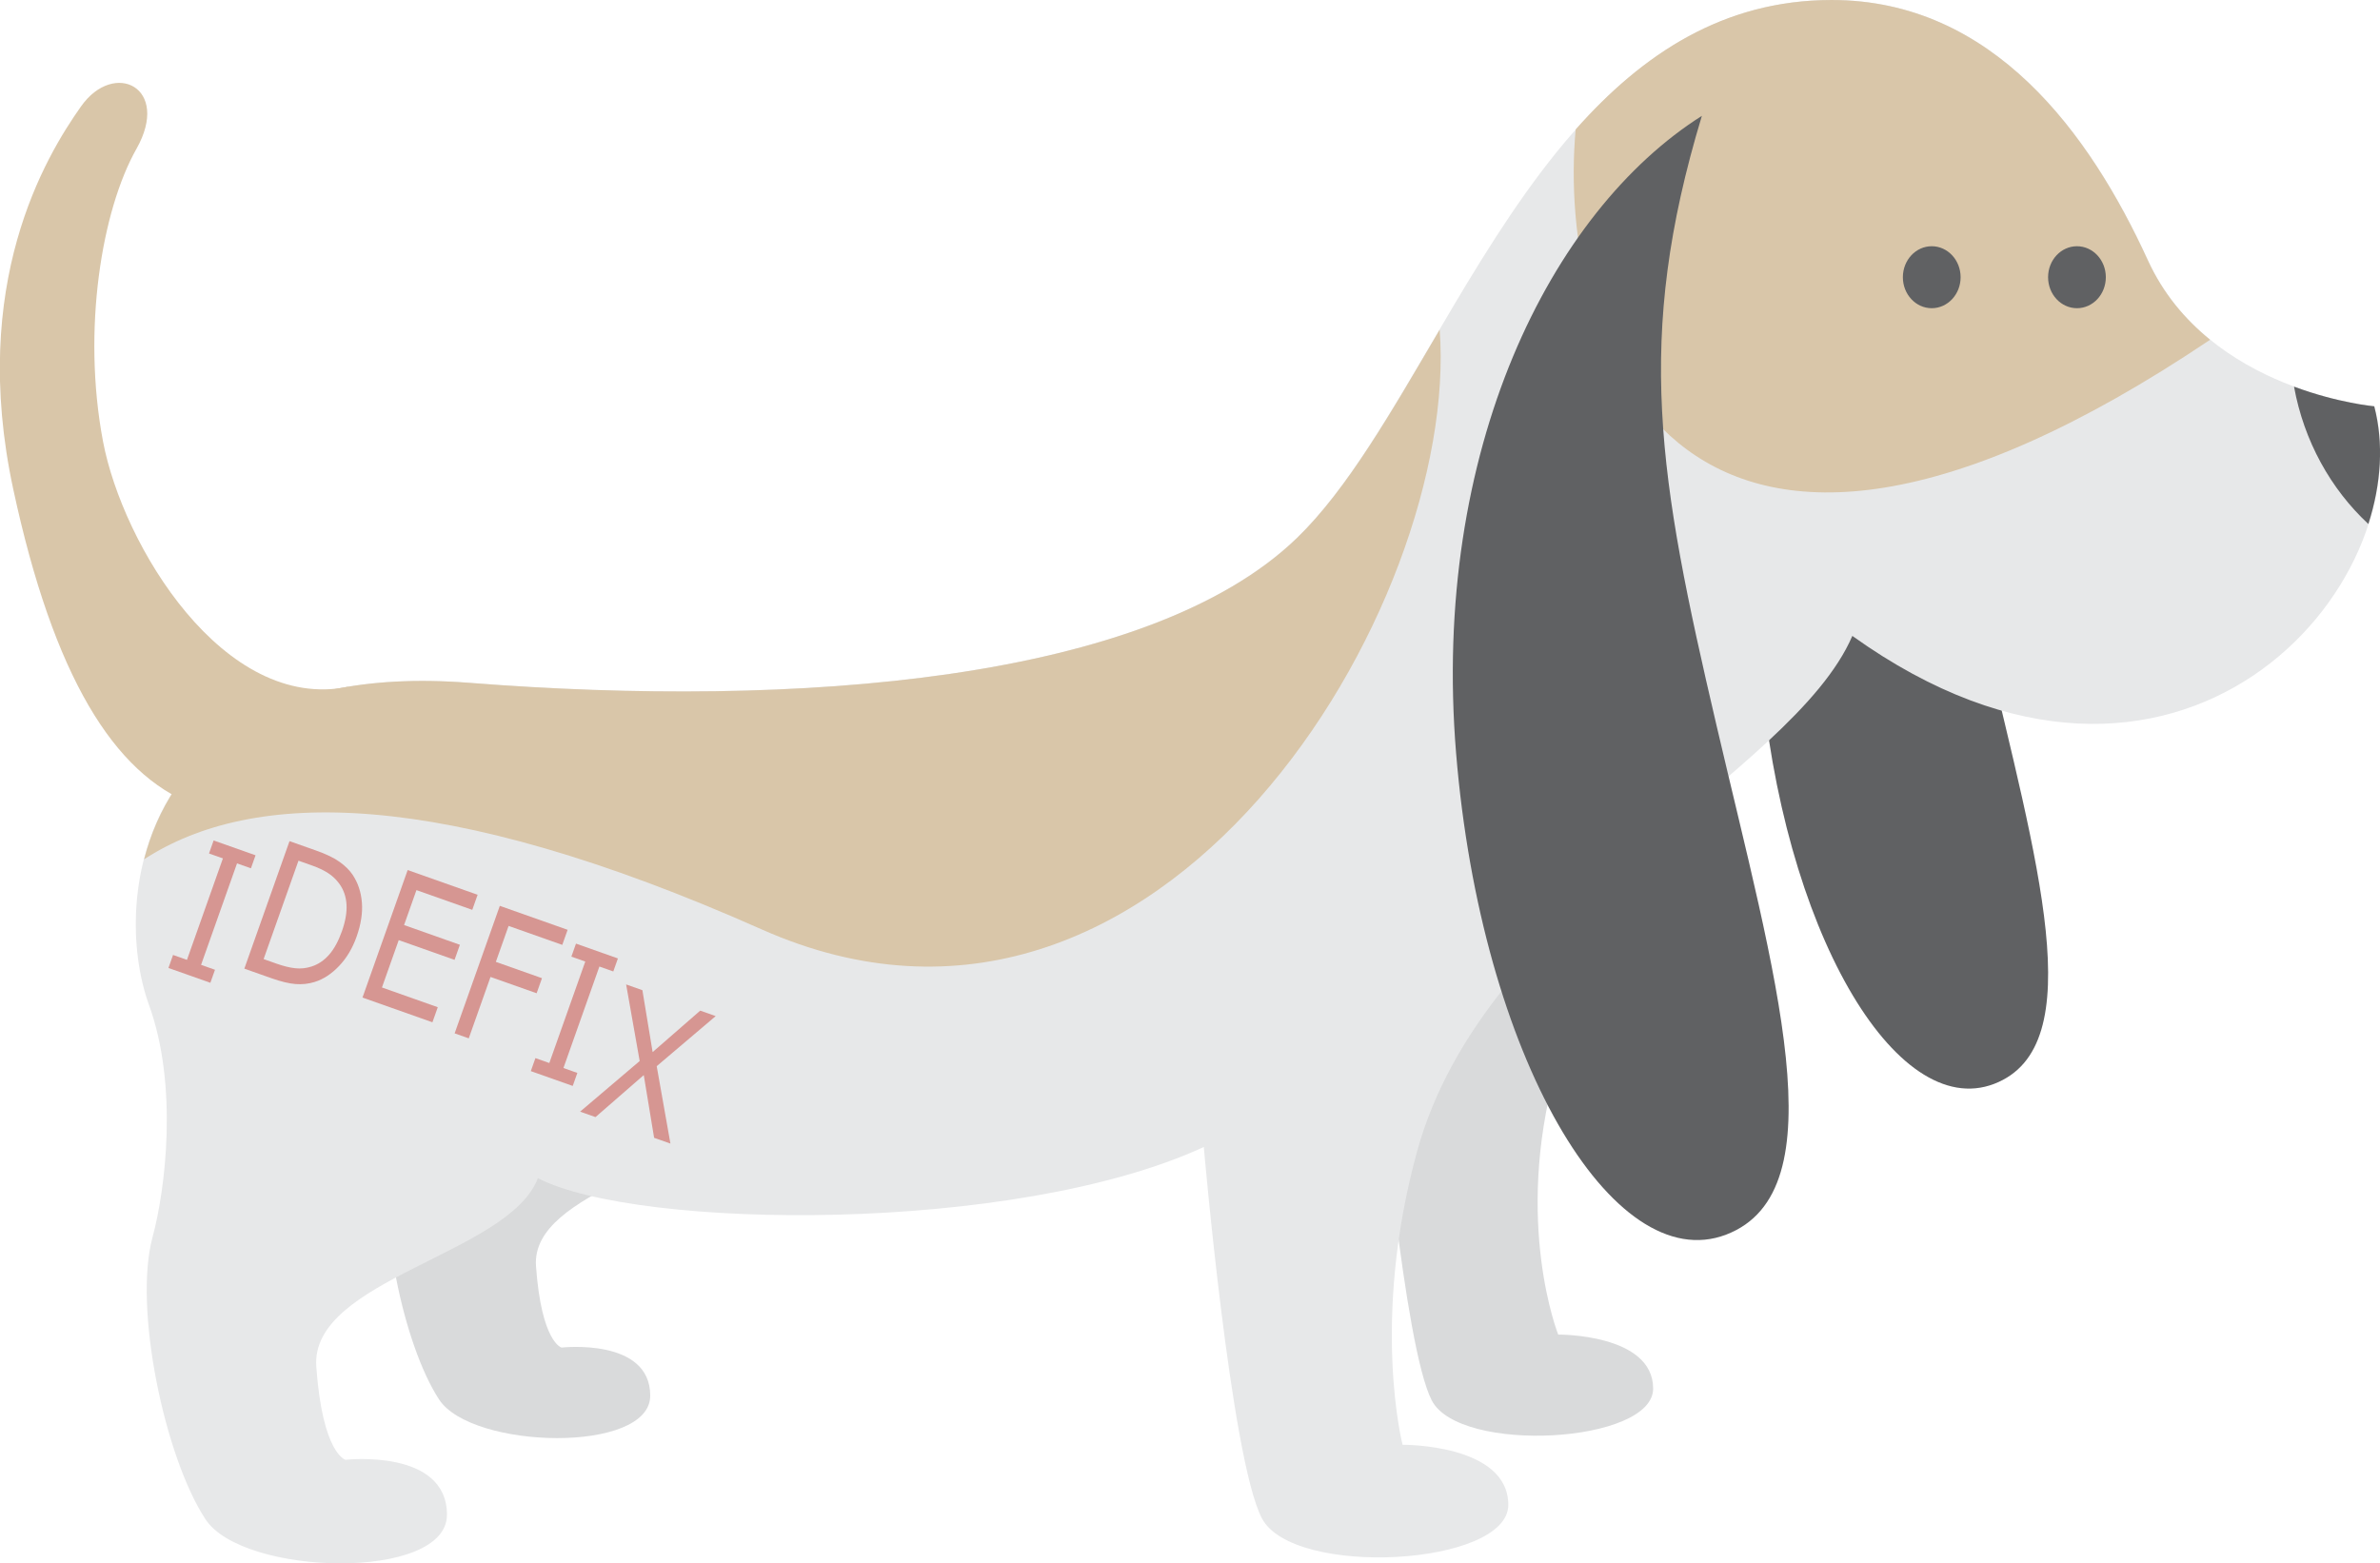 <?xml version="1.0" encoding="UTF-8" standalone="no"?>
<!-- Created with Inkscape (http://www.inkscape.org/) -->

<svg
   xmlns:dc="http://purl.org/dc/elements/1.1/"
   xmlns:cc="http://creativecommons.org/ns#"
   xmlns:rdf="http://www.w3.org/1999/02/22-rdf-syntax-ns#"
   xmlns:svg="http://www.w3.org/2000/svg"
   xmlns="http://www.w3.org/2000/svg"
   xmlns:sodipodi="http://sodipodi.sourceforge.net/DTD/sodipodi-0.dtd"
   xmlns:inkscape="http://www.inkscape.org/namespaces/inkscape"
   width="728.732"
   height="478.763"
   id="svg3282"
   version="1.1"
   inkscape:version="0.48.3.1 r9886"
   sodipodi:docname="idefix.svg">
  <defs
     id="defs3284" />
  <sodipodi:namedview
     id="base"
     pagecolor="#ffffff"
     bordercolor="#666666"
     borderopacity="1.0"
     inkscape:pageopacity="0.0"
     inkscape:pageshadow="2"
     inkscape:zoom="0.35"
     inkscape:cx="-157.69886"
     inkscape:cy="-165.32621"
     inkscape:document-units="px"
     inkscape:current-layer="layer1"
     showgrid="false"
     inkscape:window-width="1680"
     inkscape:window-height="925"
     inkscape:window-x="0"
     inkscape:window-y="30"
     inkscape:window-maximized="1"
     fit-margin-top="0"
     fit-margin-left="0"
     fit-margin-right="0"
     fit-margin-bottom="0" />
  <g
     inkscape:label="Calque 1"
     inkscape:groupmode="layer"
     id="layer1"
     transform="translate(-11.348,-310.124)">
    <g
       id="g50"
       transform="matrix(1.063,0,0,-1.141,615.482,345.598)">
      <path
         d="m 0,0 c -16.825,-51.826 -10.835,-83.803 3.65,-141.555 14.583,-58.131 30.678,-108.156 2.407,-118.251 -28.268,-10.096 -61.075,41.304 -67.305,111.73 C -67.479,-77.648 -37.69,-22.211 0,0"
         style="fill:#606163;fill-opacity:1;fill-rule:nonzero;stroke:none"
         id="path52"
         inkscape:connector-curvature="0" />
    </g>
    <g
       id="g54"
       transform="matrix(1.063,0,0,-1.141,519.137,566.097)">
      <path
         d="m 0,0 c -14.285,-14.285 -23.986,-43.996 -29.633,-63.139 -12.037,-40.815 0.768,-70.698 0.768,-70.698 0,0 27.346,0.228 27.346,-14.492 0,-14.72 -55.732,-17.644 -63.765,-3.181 -8.035,14.459 -14.999,89.444 -14.999,89.444 L 0,0 z"
         style="fill:#d9dadb;fill-opacity:1;fill-rule:nonzero;stroke:none"
         id="path56"
         inkscape:connector-curvature="0" />
    </g>
    <g
       id="g58"
       transform="matrix(1.063,0,0,-1.141,234.789,647.399)">
      <path
         d="m 0,0 c -7.372,-17.898 -57.385,-23.691 -55.807,-44.223 1.578,-20.533 7.371,-21.847 7.371,-21.847 0,0 25.534,2.693 25.534,-12.901 0,-15.592 -51.381,-14.447 -60.807,-1.052 -10.324,14.671 -18.152,49.601 -13.334,66.162 3.246,11.162 6.515,35.474 -0.885,54.502 L 0,0 z"
         style="fill:#d9dadb;fill-opacity:1;fill-rule:nonzero;stroke:none"
         id="path60"
         inkscape:connector-curvature="0" />
    </g>
    <g
       id="g62"
       transform="matrix(1.063,0,0,-1.141,572.228,310.124)">
      <path
         d="m 0,0 c 46.469,0 74.379,-35.864 91.078,-69.859 17.32,-35.259 65.224,-39.179 65.224,-39.179 13.518,-48.109 -56.607,-124.149 -150.387,-61.629 -17.372,-37.623 -105.844,-72.152 -125.373,-138.357 -13.406,-45.452 -4.176,-78.73 -4.176,-78.73 0,0 30.451,0.254 30.451,-16.138 0,-16.392 -62.062,-19.644 -71.007,-3.543 -8.947,16.103 -16.699,99.6 -16.699,99.6 -54.5,-23.43 -162.903,-22.227 -191.808,-8.373 -8.432,-20.476 -65.643,-27.101 -63.835,-50.588 1.805,-23.488 8.43,-24.992 8.43,-24.992 0,0 29.207,3.082 29.207,-14.755 0,-17.839 -58.773,-16.528 -69.557,-1.204 -11.808,16.779 -20.763,56.735 -15.254,75.682 3.715,12.765 7.455,40.58 -1.01,62.346 -11.388,29.281 -1.744,93.349 92.293,86.46 94.036,-6.89 195.653,0.344 238.364,38.922 C -111.347,-105.757 -84.134,0 0,0"
         style="fill:#e7e8e9;fill-opacity:1;fill-rule:nonzero;stroke:none"
         id="path64"
         inkscape:connector-curvature="0" />
    </g>
    <g
       id="g66"
       transform="matrix(1.063,0,0,-1.141,688.06,414.17)">
      <path
         d="m 0,0 c -7.101,5.371 -13.516,12.326 -17.937,21.325 -16.699,33.995 -44.609,69.86 -91.078,69.86 -31.162,0 -54.508,-14.515 -73.735,-34.744 C -188.4,-1.947 -152.518,-95.461 0,0"
         style="fill:#d9c6a9;fill-opacity:1;fill-rule:nonzero;stroke:none"
         id="path68"
         inkscape:connector-curvature="0" />
    </g>
    <g
       id="g70"
       transform="matrix(1.063,0,0,-1.141,408.535,474.82)">
      <path
         d="m 0,0 c -42.711,-38.578 -144.328,-45.813 -238.365,-38.922 -61.033,4.471 -86.509,-20.948 -93.764,-47.348 31.177,18.852 85.362,19.479 177.899,-18.827 C -38.805,-152.877 47.015,-17.588 41.043,55.859 27.257,34.006 14.524,13.119 0,0"
         style="fill:#d9c6a9;fill-opacity:1;fill-rule:nonzero;stroke:none"
         id="path72"
         inkscape:connector-curvature="0" />
    </g>
    <g
       id="g74"
       transform="matrix(1.063,0,0,-1.141,118.037,520.419)">
      <path
         d="m 0,0 c -35.891,-6.906 -65.039,37.96 -70.701,65.878 -6.074,29.944 -0.346,62.026 9.638,78.48 9.982,16.455 -6.408,24.001 -15.966,11.392 -10.284,-13.566 -32.241,-47.598 -19.528,-102.705 11.6,-50.289 29.02,-76.404 51.807,-84.633 L 0,0 z"
         style="fill:#d9c6a9;fill-opacity:1;fill-rule:nonzero;stroke:none"
         id="path76"
         inkscape:connector-curvature="0" />
    </g>
    <g
       id="g78"
       transform="matrix(1.063,0,0,-1.141,611.667,395.015)">
      <path
         d="m 0,0 c 0,-4.596 -3.724,-8.317 -8.317,-8.317 -4.596,0 -8.317,3.721 -8.317,8.317 0,4.594 3.721,8.316 8.317,8.316 C -3.724,8.316 0,4.594 0,0"
         style="fill:#606163;fill-opacity:1;fill-rule:nonzero;stroke:none"
         id="path80"
         inkscape:connector-curvature="0" />
    </g>
    <g
       id="g82"
       transform="matrix(1.063,0,0,-1.141,656.132,395.015)">
      <path
         d="m 0,0 c 0,-4.596 -3.724,-8.317 -8.317,-8.317 -4.593,0 -8.318,3.721 -8.318,8.317 0,4.594 3.725,8.316 8.318,8.316 C -3.724,8.316 0,4.594 0,0"
         style="fill:#606163;fill-opacity:1;fill-rule:nonzero;stroke:none"
         id="path84"
         inkscape:connector-curvature="0" />
    </g>
    <g
       id="g86"
       transform="matrix(1.063,0,0,-1.141,713.757,428.522)">
      <path
         d="m 0,0 c 2.856,-14.619 10.58,-27.486 21.413,-36.869 3.716,10.752 4.453,21.756 1.69,31.594 0,0 -10.318,0.846 -23.103,5.275"
         style="fill:#606163;fill-opacity:1;fill-rule:nonzero;stroke:none"
         id="path88"
         inkscape:connector-curvature="0" />
    </g>
    <g
       id="g90"
       transform="matrix(1.063,0,0,-1.141,532.446,345.598)">
      <path
         d="M 0,0 C -19.448,-59.896 -12.526,-96.854 4.216,-163.596 21.07,-230.779 39.67,-288.592 7,-300.258 -25.669,-311.926 -63.586,-252.524 -70.789,-171.131 -77.988,-89.738 -43.56,-25.668 0,0"
         style="fill:#606163;fill-opacity:1;fill-rule:nonzero;stroke:none"
         id="path92"
         inkscape:connector-curvature="0" />
    </g>
    <g
       transform="matrix(0.86,0.304,-0.366,1.033,164.375,67.05)"
       style="font-size:4.438px;fill:#cc6a63;fill-opacity:0.646"
       id="text38">
      <path
         d="m 107.613,494.98 -14.926,0 0,-3.858 4.95,0 0,-30.081 -4.95,0 0,-3.858 14.926,0 0,3.858 -4.95,0 0,30.081 4.95,0 0,3.858"
         style="font-size:51.987px;font-style:normal;font-variant:normal;font-weight:normal;font-stretch:normal;text-align:start;writing-mode:lr-tb;text-anchor:start;fill:#cc6a63;fill-opacity:0.646;fill-rule:nonzero;stroke:none;font-family:Verdana;-inkscape-font-specification:Verdana"
         id="path4199"
         inkscape:connector-curvature="0" />
      <path
         d="m 148.711,469.232 c -4e-5,3.435 -0.753,6.549 -2.259,9.341 -1.489,2.792 -3.478,4.958 -5.965,6.498 -1.726,1.066 -3.655,1.836 -5.788,2.31 -2.115,0.474 -4.908,0.711 -8.377,0.711 l -9.545,0 0,-37.797 9.443,0 c 3.689,3e-5 6.617,0.271 8.783,0.812 2.183,0.525 4.028,1.252 5.534,2.183 2.572,1.608 4.578,3.748 6.016,6.422 1.438,2.674 2.158,5.847 2.158,9.519 m -5.255,-0.076 c -3e-5,-2.961 -0.516,-5.458 -1.548,-7.488 -1.032,-2.031 -2.572,-3.63 -4.62,-4.798 -1.489,-0.846 -3.072,-1.43 -4.747,-1.752 -1.675,-0.338 -3.681,-0.508 -6.016,-0.508 l -4.721,0 0,29.167 4.721,0 c 2.42,0 4.527,-0.178 6.321,-0.533 1.811,-0.355 3.469,-1.015 4.975,-1.98 1.878,-1.202 3.283,-2.784 4.214,-4.747 0.948,-1.963 1.421,-4.417 1.422,-7.361"
         style="font-size:51.987px;font-style:normal;font-variant:normal;font-weight:normal;font-stretch:normal;text-align:start;writing-mode:lr-tb;text-anchor:start;fill:#cc6a63;fill-opacity:0.646;fill-rule:nonzero;stroke:none;font-family:Verdana;-inkscape-font-specification:Verdana"
         id="path4201"
         inkscape:connector-curvature="0" />
      <path
         d="m 182.304,484.706 -24.902,0 0,-37.797 24.902,0 0,4.468 -19.876,0 0,10.357 19.876,0 0,4.468 -19.876,0 0,14.038 19.876,0 0,4.468"
         style="font-size:51.987px;font-style:normal;font-variant:normal;font-weight:normal;font-stretch:normal;text-align:start;writing-mode:lr-tb;text-anchor:start;fill:#cc6a63;fill-opacity:0.646;fill-rule:nonzero;stroke:none;font-family:Verdana;-inkscape-font-specification:Verdana"
         id="path4203"
         inkscape:connector-curvature="0" />
      <path
         d="m 214.712,452.227 -19.114,0 0,10.661 16.424,0 0,4.468 -16.424,0 0,18.201 -5.026,0 0,-37.797 24.141,0 0,4.468"
         style="font-size:51.987px;font-style:normal;font-variant:normal;font-weight:normal;font-stretch:normal;text-align:start;writing-mode:lr-tb;text-anchor:start;fill:#cc6a63;fill-opacity:0.646;fill-rule:nonzero;stroke:none;font-family:Verdana;-inkscape-font-specification:Verdana"
         id="path4205"
         inkscape:connector-curvature="0" />
      <path
         d="m 233.833,488.413 -14.926,0 0,-3.858 4.95,0 0,-30.081 -4.95,0 0,-3.858 14.926,0 0,3.858 -4.95,0 0,30.081 4.95,0 0,3.858"
         style="font-size:51.987px;font-style:normal;font-variant:normal;font-weight:normal;font-stretch:normal;text-align:start;writing-mode:lr-tb;text-anchor:start;fill:#cc6a63;fill-opacity:0.646;fill-rule:nonzero;stroke:none;font-family:Verdana;-inkscape-font-specification:Verdana"
         id="path4207"
         inkscape:connector-curvature="0" />
      <path
         d="m 271.236,456.704 -13.048,18.683 13.022,19.114 -5.813,0 -10.306,-15.561 -10.56,15.561 -5.483,0 13.175,-18.886 -12.87,-18.911 5.788,0 10.179,15.358 10.408,-15.358 5.508,0"
         style="font-size:51.987px;font-style:normal;font-variant:normal;font-weight:normal;font-stretch:normal;text-align:start;writing-mode:lr-tb;text-anchor:start;fill:#cc6a63;fill-opacity:0.646;fill-rule:nonzero;stroke:none;font-family:Verdana;-inkscape-font-specification:Verdana"
         id="path4209"
         inkscape:connector-curvature="0" />
    </g>
  </g>
</svg>
